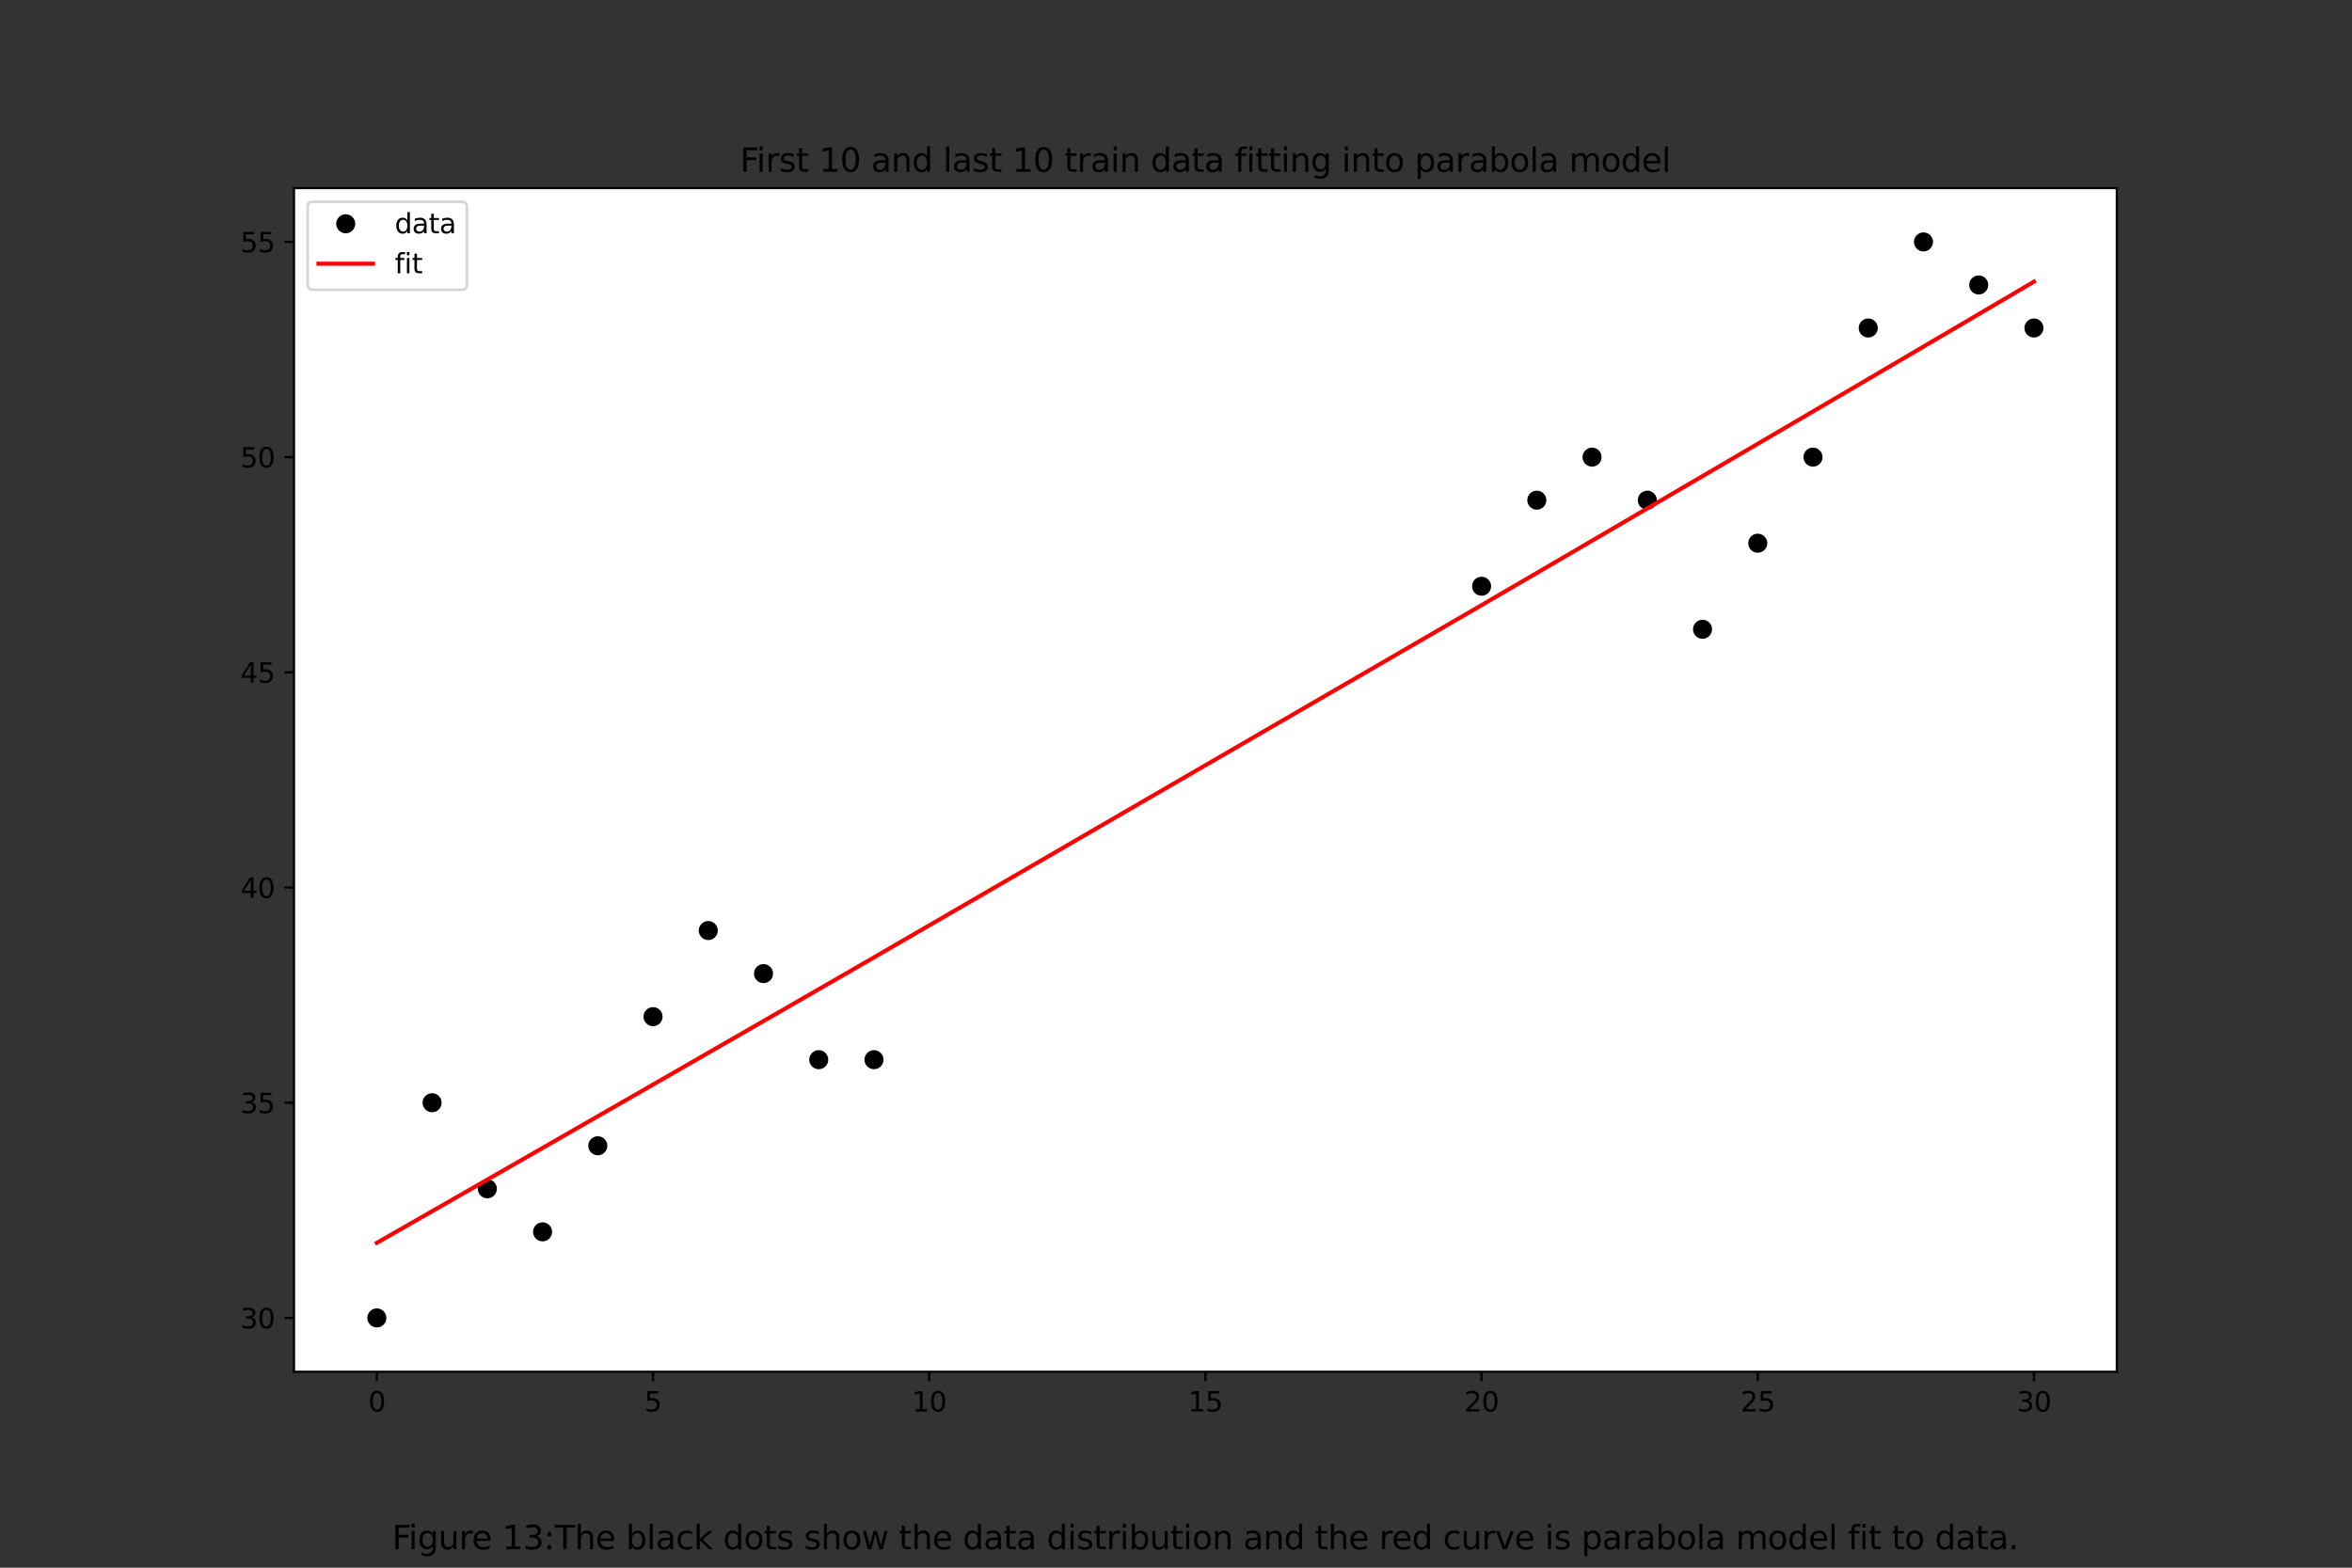 <?xml version="1.0" encoding="utf-8" standalone="no"?>
<!DOCTYPE svg PUBLIC "-//W3C//DTD SVG 1.1//EN"
  "http://www.w3.org/Graphics/SVG/1.1/DTD/svg11.dtd">
<svg xmlns:xlink="http://www.w3.org/1999/xlink" width="864pt" height="576pt" viewBox="0 0 864 576" xmlns="http://www.w3.org/2000/svg" version="1.1">
 <rect x="0" y="0" width="864" height="576" fill="#333333" stroke="none"/>
 <defs>
  <style type="text/css">*{stroke-linejoin: round; stroke-linecap: butt}</style>
 </defs>
 <g id="figure_1">
  <g id="patch_1">
   <path d="M 0 576 
L 864 576 
L 864 0 
L 0 0 
L 0 576 
z
" style="fill: none"/>
  </g>
  <g id="axes_1">
   <g id="patch_2">
    <path d="M 108 504 
L 777.6 504 
L 777.6 69.12 
L 108 69.12 
z
" style="fill: #ffffff"/>
   </g>
   <g id="matplotlib.axis_1">
    <g id="xtick_1">
     <g id="line2d_1">
      <defs>
       <path id="m80ffb0c99f" d="M 0 0 
L 0 3.5 
" style="stroke: #000000; stroke-width: 0.8"/>
      </defs>
      <g>
       <use xlink:href="#m80ffb0c99f" x="138.436" y="504" style="stroke: #000000; stroke-width: 0.8"/>
      </g>
     </g>
     <g id="text_1">
      <!-- 0 -->
      <g transform="translate(135.255 518.598)scale(0.1 -0.1)">
       <defs>
        <path id="DejaVuSans-30" d="M 2034 4250 
Q 1547 4250 1301 3770 
Q 1056 3291 1056 2328 
Q 1056 1369 1301 889 
Q 1547 409 2034 409 
Q 2525 409 2770 889 
Q 3016 1369 3016 2328 
Q 3016 3291 2770 3770 
Q 2525 4250 2034 4250 
z
M 2034 4750 
Q 2819 4750 3233 4129 
Q 3647 3509 3647 2328 
Q 3647 1150 3233 529 
Q 2819 -91 2034 -91 
Q 1250 -91 836 529 
Q 422 1150 422 2328 
Q 422 3509 836 4129 
Q 1250 4750 2034 4750 
z
" transform="scale(0.016)"/>
       </defs>
       <use xlink:href="#DejaVuSans-30"/>
      </g>
     </g>
    </g>
    <g id="xtick_2">
     <g id="line2d_2">
      <g>
       <use xlink:href="#m80ffb0c99f" x="239.891" y="504" style="stroke: #000000; stroke-width: 0.8"/>
      </g>
     </g>
     <g id="text_2">
      <!-- 5 -->
      <g transform="translate(236.71 518.598)scale(0.1 -0.1)">
       <defs>
        <path id="DejaVuSans-35" d="M 691 4666 
L 3169 4666 
L 3169 4134 
L 1269 4134 
L 1269 2991 
Q 1406 3038 1543 3061 
Q 1681 3084 1819 3084 
Q 2600 3084 3056 2656 
Q 3513 2228 3513 1497 
Q 3513 744 3044 326 
Q 2575 -91 1722 -91 
Q 1428 -91 1123 -41 
Q 819 9 494 109 
L 494 744 
Q 775 591 1075 516 
Q 1375 441 1709 441 
Q 2250 441 2565 725 
Q 2881 1009 2881 1497 
Q 2881 1984 2565 2268 
Q 2250 2553 1709 2553 
Q 1456 2553 1204 2497 
Q 953 2441 691 2322 
L 691 4666 
z
" transform="scale(0.016)"/>
       </defs>
       <use xlink:href="#DejaVuSans-35"/>
      </g>
     </g>
    </g>
    <g id="xtick_3">
     <g id="line2d_3">
      <g>
       <use xlink:href="#m80ffb0c99f" x="341.345" y="504" style="stroke: #000000; stroke-width: 0.8"/>
      </g>
     </g>
     <g id="text_3">
      <!-- 10 -->
      <g transform="translate(334.983 518.598)scale(0.1 -0.1)">
       <defs>
        <path id="DejaVuSans-31" d="M 794 531 
L 1825 531 
L 1825 4091 
L 703 3866 
L 703 4441 
L 1819 4666 
L 2450 4666 
L 2450 531 
L 3481 531 
L 3481 0 
L 794 0 
L 794 531 
z
" transform="scale(0.016)"/>
       </defs>
       <use xlink:href="#DejaVuSans-31"/>
       <use xlink:href="#DejaVuSans-30" x="63.623"/>
      </g>
     </g>
    </g>
    <g id="xtick_4">
     <g id="line2d_4">
      <g>
       <use xlink:href="#m80ffb0c99f" x="442.8" y="504" style="stroke: #000000; stroke-width: 0.8"/>
      </g>
     </g>
     <g id="text_4">
      <!-- 15 -->
      <g transform="translate(436.438 518.598)scale(0.1 -0.1)">
       <use xlink:href="#DejaVuSans-31"/>
       <use xlink:href="#DejaVuSans-35" x="63.623"/>
      </g>
     </g>
    </g>
    <g id="xtick_5">
     <g id="line2d_5">
      <g>
       <use xlink:href="#m80ffb0c99f" x="544.255" y="504" style="stroke: #000000; stroke-width: 0.8"/>
      </g>
     </g>
     <g id="text_5">
      <!-- 20 -->
      <g transform="translate(537.892 518.598)scale(0.1 -0.1)">
       <defs>
        <path id="DejaVuSans-32" d="M 1228 531 
L 3431 531 
L 3431 0 
L 469 0 
L 469 531 
Q 828 903 1448 1529 
Q 2069 2156 2228 2338 
Q 2531 2678 2651 2914 
Q 2772 3150 2772 3378 
Q 2772 3750 2511 3984 
Q 2250 4219 1831 4219 
Q 1534 4219 1204 4116 
Q 875 4013 500 3803 
L 500 4441 
Q 881 4594 1212 4672 
Q 1544 4750 1819 4750 
Q 2544 4750 2975 4387 
Q 3406 4025 3406 3419 
Q 3406 3131 3298 2873 
Q 3191 2616 2906 2266 
Q 2828 2175 2409 1742 
Q 1991 1309 1228 531 
z
" transform="scale(0.016)"/>
       </defs>
       <use xlink:href="#DejaVuSans-32"/>
       <use xlink:href="#DejaVuSans-30" x="63.623"/>
      </g>
     </g>
    </g>
    <g id="xtick_6">
     <g id="line2d_6">
      <g>
       <use xlink:href="#m80ffb0c99f" x="645.709" y="504" style="stroke: #000000; stroke-width: 0.8"/>
      </g>
     </g>
     <g id="text_6">
      <!-- 25 -->
      <g transform="translate(639.347 518.598)scale(0.1 -0.1)">
       <use xlink:href="#DejaVuSans-32"/>
       <use xlink:href="#DejaVuSans-35" x="63.623"/>
      </g>
     </g>
    </g>
    <g id="xtick_7">
     <g id="line2d_7">
      <g>
       <use xlink:href="#m80ffb0c99f" x="747.164" y="504" style="stroke: #000000; stroke-width: 0.8"/>
      </g>
     </g>
     <g id="text_7">
      <!-- 30 -->
      <g transform="translate(740.801 518.598)scale(0.1 -0.1)">
       <defs>
        <path id="DejaVuSans-33" d="M 2597 2516 
Q 3050 2419 3304 2112 
Q 3559 1806 3559 1356 
Q 3559 666 3084 287 
Q 2609 -91 1734 -91 
Q 1441 -91 1130 -33 
Q 819 25 488 141 
L 488 750 
Q 750 597 1062 519 
Q 1375 441 1716 441 
Q 2309 441 2620 675 
Q 2931 909 2931 1356 
Q 2931 1769 2642 2001 
Q 2353 2234 1838 2234 
L 1294 2234 
L 1294 2753 
L 1863 2753 
Q 2328 2753 2575 2939 
Q 2822 3125 2822 3475 
Q 2822 3834 2567 4026 
Q 2313 4219 1838 4219 
Q 1578 4219 1281 4162 
Q 984 4106 628 3988 
L 628 4550 
Q 988 4650 1302 4700 
Q 1616 4750 1894 4750 
Q 2613 4750 3031 4423 
Q 3450 4097 3450 3541 
Q 3450 3153 3228 2886 
Q 3006 2619 2597 2516 
z
" transform="scale(0.016)"/>
       </defs>
       <use xlink:href="#DejaVuSans-33"/>
       <use xlink:href="#DejaVuSans-30" x="63.623"/>
      </g>
     </g>
    </g>
   </g>
   <g id="matplotlib.axis_2">
    <g id="ytick_1">
     <g id="line2d_8">
      <defs>
       <path id="m5207a6b504" d="M 0 0 
L -3.5 0 
" style="stroke: #000000; stroke-width: 0.8"/>
      </defs>
      <g>
       <use xlink:href="#m5207a6b504" x="108" y="484.233" style="stroke: #000000; stroke-width: 0.8"/>
      </g>
     </g>
     <g id="text_8">
      <!-- 30 -->
      <g transform="translate(88.275 488.032)scale(0.1 -0.1)">
       <use xlink:href="#DejaVuSans-33"/>
       <use xlink:href="#DejaVuSans-30" x="63.623"/>
      </g>
     </g>
    </g>
    <g id="ytick_2">
     <g id="line2d_9">
      <g>
       <use xlink:href="#m5207a6b504" x="108" y="405.164" style="stroke: #000000; stroke-width: 0.8"/>
      </g>
     </g>
     <g id="text_9">
      <!-- 35 -->
      <g transform="translate(88.275 408.963)scale(0.1 -0.1)">
       <use xlink:href="#DejaVuSans-33"/>
       <use xlink:href="#DejaVuSans-35" x="63.623"/>
      </g>
     </g>
    </g>
    <g id="ytick_3">
     <g id="line2d_10">
      <g>
       <use xlink:href="#m5207a6b504" x="108" y="326.095" style="stroke: #000000; stroke-width: 0.8"/>
      </g>
     </g>
     <g id="text_10">
      <!-- 40 -->
      <g transform="translate(88.275 329.894)scale(0.1 -0.1)">
       <defs>
        <path id="DejaVuSans-34" d="M 2419 4116 
L 825 1625 
L 2419 1625 
L 2419 4116 
z
M 2253 4666 
L 3047 4666 
L 3047 1625 
L 3713 1625 
L 3713 1100 
L 3047 1100 
L 3047 0 
L 2419 0 
L 2419 1100 
L 313 1100 
L 313 1709 
L 2253 4666 
z
" transform="scale(0.016)"/>
       </defs>
       <use xlink:href="#DejaVuSans-34"/>
       <use xlink:href="#DejaVuSans-30" x="63.623"/>
      </g>
     </g>
    </g>
    <g id="ytick_4">
     <g id="line2d_11">
      <g>
       <use xlink:href="#m5207a6b504" x="108" y="247.025" style="stroke: #000000; stroke-width: 0.8"/>
      </g>
     </g>
     <g id="text_11">
      <!-- 45 -->
      <g transform="translate(88.275 250.825)scale(0.1 -0.1)">
       <use xlink:href="#DejaVuSans-34"/>
       <use xlink:href="#DejaVuSans-35" x="63.623"/>
      </g>
     </g>
    </g>
    <g id="ytick_5">
     <g id="line2d_12">
      <g>
       <use xlink:href="#m5207a6b504" x="108" y="167.956" style="stroke: #000000; stroke-width: 0.8"/>
      </g>
     </g>
     <g id="text_12">
      <!-- 50 -->
      <g transform="translate(88.275 171.756)scale(0.1 -0.1)">
       <use xlink:href="#DejaVuSans-35"/>
       <use xlink:href="#DejaVuSans-30" x="63.623"/>
      </g>
     </g>
    </g>
    <g id="ytick_6">
     <g id="line2d_13">
      <g>
       <use xlink:href="#m5207a6b504" x="108" y="88.887" style="stroke: #000000; stroke-width: 0.8"/>
      </g>
     </g>
     <g id="text_13">
      <!-- 55 -->
      <g transform="translate(88.275 92.686)scale(0.1 -0.1)">
       <use xlink:href="#DejaVuSans-35"/>
       <use xlink:href="#DejaVuSans-35" x="63.623"/>
      </g>
     </g>
    </g>
   </g>
   <g id="line2d_14">
    <defs>
     <path id="m04f34f4057" d="M 0 3 
C 0.796 3 1.559 2.684 2.121 2.121 
C 2.684 1.559 3 0.796 3 0 
C 3 -0.796 2.684 -1.559 2.121 -2.121 
C 1.559 -2.684 0.796 -3 0 -3 
C -0.796 -3 -1.559 -2.684 -2.121 -2.121 
C -2.684 -1.559 -3 -0.796 -3 0 
C -3 0.796 -2.684 1.559 -2.121 2.121 
C -1.559 2.684 -0.796 3 0 3 
z
" style="stroke: #000000"/>
    </defs>
    <g clip-path="url(#pc8c4c271ed)">
     <use xlink:href="#m04f34f4057" x="138.436" y="484.233" style="stroke: #000000"/>
     <use xlink:href="#m04f34f4057" x="158.727" y="405.164" style="stroke: #000000"/>
     <use xlink:href="#m04f34f4057" x="179.018" y="436.791" style="stroke: #000000"/>
     <use xlink:href="#m04f34f4057" x="199.309" y="452.605" style="stroke: #000000"/>
     <use xlink:href="#m04f34f4057" x="219.6" y="420.977" style="stroke: #000000"/>
     <use xlink:href="#m04f34f4057" x="239.891" y="373.536" style="stroke: #000000"/>
     <use xlink:href="#m04f34f4057" x="260.182" y="341.908" style="stroke: #000000"/>
     <use xlink:href="#m04f34f4057" x="280.473" y="357.722" style="stroke: #000000"/>
     <use xlink:href="#m04f34f4057" x="300.764" y="389.35" style="stroke: #000000"/>
     <use xlink:href="#m04f34f4057" x="321.055" y="389.35" style="stroke: #000000"/>
     <use xlink:href="#m04f34f4057" x="544.255" y="215.398" style="stroke: #000000"/>
     <use xlink:href="#m04f34f4057" x="564.545" y="183.77" style="stroke: #000000"/>
     <use xlink:href="#m04f34f4057" x="584.836" y="167.956" style="stroke: #000000"/>
     <use xlink:href="#m04f34f4057" x="605.127" y="183.77" style="stroke: #000000"/>
     <use xlink:href="#m04f34f4057" x="625.418" y="231.212" style="stroke: #000000"/>
     <use xlink:href="#m04f34f4057" x="645.709" y="199.584" style="stroke: #000000"/>
     <use xlink:href="#m04f34f4057" x="666" y="167.956" style="stroke: #000000"/>
     <use xlink:href="#m04f34f4057" x="686.291" y="120.515" style="stroke: #000000"/>
     <use xlink:href="#m04f34f4057" x="706.582" y="88.887" style="stroke: #000000"/>
     <use xlink:href="#m04f34f4057" x="726.873" y="104.701" style="stroke: #000000"/>
     <use xlink:href="#m04f34f4057" x="747.164" y="120.515" style="stroke: #000000"/>
    </g>
   </g>
   <g id="line2d_15">
    <path d="M 138.436 456.649 
L 158.727 445.042 
L 179.018 433.423 
L 199.309 421.793 
L 219.6 410.151 
L 239.891 398.499 
L 260.182 386.834 
L 280.473 375.159 
L 300.764 363.472 
L 321.055 351.774 
L 544.255 222.349 
L 564.545 210.515 
L 584.836 198.67 
L 605.127 186.813 
L 625.418 174.945 
L 645.709 163.066 
L 666 151.176 
L 686.291 139.274 
L 706.582 127.361 
L 726.873 115.436 
L 747.164 103.501 
" clip-path="url(#pc8c4c271ed)" style="fill: none; stroke: #ff0000; stroke-width: 1.5; stroke-linecap: square"/>
   </g>
   <g id="patch_3">
    <path d="M 108 504 
L 108 69.12 
" style="fill: none; stroke: #000000; stroke-width: 0.8; stroke-linejoin: miter; stroke-linecap: square"/>
   </g>
   <g id="patch_4">
    <path d="M 777.6 504 
L 777.6 69.12 
" style="fill: none; stroke: #000000; stroke-width: 0.8; stroke-linejoin: miter; stroke-linecap: square"/>
   </g>
   <g id="patch_5">
    <path d="M 108 504 
L 777.6 504 
" style="fill: none; stroke: #000000; stroke-width: 0.8; stroke-linejoin: miter; stroke-linecap: square"/>
   </g>
   <g id="patch_6">
    <path d="M 108 69.12 
L 777.6 69.12 
" style="fill: none; stroke: #000000; stroke-width: 0.8; stroke-linejoin: miter; stroke-linecap: square"/>
   </g>
   <g id="text_14">
    <!-- Figure 13:The black dots show the data distribution and the red curve is parabola model fit to data. -->
    <g transform="translate(144.022 569.232)scale(0.12 -0.12)">
     <defs>
      <path id="DejaVuSans-46" d="M 628 4666 
L 3309 4666 
L 3309 4134 
L 1259 4134 
L 1259 2759 
L 3109 2759 
L 3109 2228 
L 1259 2228 
L 1259 0 
L 628 0 
L 628 4666 
z
" transform="scale(0.016)"/>
      <path id="DejaVuSans-69" d="M 603 3500 
L 1178 3500 
L 1178 0 
L 603 0 
L 603 3500 
z
M 603 4863 
L 1178 4863 
L 1178 4134 
L 603 4134 
L 603 4863 
z
" transform="scale(0.016)"/>
      <path id="DejaVuSans-67" d="M 2906 1791 
Q 2906 2416 2648 2759 
Q 2391 3103 1925 3103 
Q 1463 3103 1205 2759 
Q 947 2416 947 1791 
Q 947 1169 1205 825 
Q 1463 481 1925 481 
Q 2391 481 2648 825 
Q 2906 1169 2906 1791 
z
M 3481 434 
Q 3481 -459 3084 -895 
Q 2688 -1331 1869 -1331 
Q 1566 -1331 1297 -1286 
Q 1028 -1241 775 -1147 
L 775 -588 
Q 1028 -725 1275 -790 
Q 1522 -856 1778 -856 
Q 2344 -856 2625 -561 
Q 2906 -266 2906 331 
L 2906 616 
Q 2728 306 2450 153 
Q 2172 0 1784 0 
Q 1141 0 747 490 
Q 353 981 353 1791 
Q 353 2603 747 3093 
Q 1141 3584 1784 3584 
Q 2172 3584 2450 3431 
Q 2728 3278 2906 2969 
L 2906 3500 
L 3481 3500 
L 3481 434 
z
" transform="scale(0.016)"/>
      <path id="DejaVuSans-75" d="M 544 1381 
L 544 3500 
L 1119 3500 
L 1119 1403 
Q 1119 906 1312 657 
Q 1506 409 1894 409 
Q 2359 409 2629 706 
Q 2900 1003 2900 1516 
L 2900 3500 
L 3475 3500 
L 3475 0 
L 2900 0 
L 2900 538 
Q 2691 219 2414 64 
Q 2138 -91 1772 -91 
Q 1169 -91 856 284 
Q 544 659 544 1381 
z
M 1991 3584 
L 1991 3584 
z
" transform="scale(0.016)"/>
      <path id="DejaVuSans-72" d="M 2631 2963 
Q 2534 3019 2420 3045 
Q 2306 3072 2169 3072 
Q 1681 3072 1420 2755 
Q 1159 2438 1159 1844 
L 1159 0 
L 581 0 
L 581 3500 
L 1159 3500 
L 1159 2956 
Q 1341 3275 1631 3429 
Q 1922 3584 2338 3584 
Q 2397 3584 2469 3576 
Q 2541 3569 2628 3553 
L 2631 2963 
z
" transform="scale(0.016)"/>
      <path id="DejaVuSans-65" d="M 3597 1894 
L 3597 1613 
L 953 1613 
Q 991 1019 1311 708 
Q 1631 397 2203 397 
Q 2534 397 2845 478 
Q 3156 559 3463 722 
L 3463 178 
Q 3153 47 2828 -22 
Q 2503 -91 2169 -91 
Q 1331 -91 842 396 
Q 353 884 353 1716 
Q 353 2575 817 3079 
Q 1281 3584 2069 3584 
Q 2775 3584 3186 3129 
Q 3597 2675 3597 1894 
z
M 3022 2063 
Q 3016 2534 2758 2815 
Q 2500 3097 2075 3097 
Q 1594 3097 1305 2825 
Q 1016 2553 972 2059 
L 3022 2063 
z
" transform="scale(0.016)"/>
      <path id="DejaVuSans-20" transform="scale(0.016)"/>
      <path id="DejaVuSans-3a" d="M 750 794 
L 1409 794 
L 1409 0 
L 750 0 
L 750 794 
z
M 750 3309 
L 1409 3309 
L 1409 2516 
L 750 2516 
L 750 3309 
z
" transform="scale(0.016)"/>
      <path id="DejaVuSans-54" d="M -19 4666 
L 3928 4666 
L 3928 4134 
L 2272 4134 
L 2272 0 
L 1638 0 
L 1638 4134 
L -19 4134 
L -19 4666 
z
" transform="scale(0.016)"/>
      <path id="DejaVuSans-68" d="M 3513 2113 
L 3513 0 
L 2938 0 
L 2938 2094 
Q 2938 2591 2744 2837 
Q 2550 3084 2163 3084 
Q 1697 3084 1428 2787 
Q 1159 2491 1159 1978 
L 1159 0 
L 581 0 
L 581 4863 
L 1159 4863 
L 1159 2956 
Q 1366 3272 1645 3428 
Q 1925 3584 2291 3584 
Q 2894 3584 3203 3211 
Q 3513 2838 3513 2113 
z
" transform="scale(0.016)"/>
      <path id="DejaVuSans-62" d="M 3116 1747 
Q 3116 2381 2855 2742 
Q 2594 3103 2138 3103 
Q 1681 3103 1420 2742 
Q 1159 2381 1159 1747 
Q 1159 1113 1420 752 
Q 1681 391 2138 391 
Q 2594 391 2855 752 
Q 3116 1113 3116 1747 
z
M 1159 2969 
Q 1341 3281 1617 3432 
Q 1894 3584 2278 3584 
Q 2916 3584 3314 3078 
Q 3713 2572 3713 1747 
Q 3713 922 3314 415 
Q 2916 -91 2278 -91 
Q 1894 -91 1617 61 
Q 1341 213 1159 525 
L 1159 0 
L 581 0 
L 581 4863 
L 1159 4863 
L 1159 2969 
z
" transform="scale(0.016)"/>
      <path id="DejaVuSans-6c" d="M 603 4863 
L 1178 4863 
L 1178 0 
L 603 0 
L 603 4863 
z
" transform="scale(0.016)"/>
      <path id="DejaVuSans-61" d="M 2194 1759 
Q 1497 1759 1228 1600 
Q 959 1441 959 1056 
Q 959 750 1161 570 
Q 1363 391 1709 391 
Q 2188 391 2477 730 
Q 2766 1069 2766 1631 
L 2766 1759 
L 2194 1759 
z
M 3341 1997 
L 3341 0 
L 2766 0 
L 2766 531 
Q 2569 213 2275 61 
Q 1981 -91 1556 -91 
Q 1019 -91 701 211 
Q 384 513 384 1019 
Q 384 1609 779 1909 
Q 1175 2209 1959 2209 
L 2766 2209 
L 2766 2266 
Q 2766 2663 2505 2880 
Q 2244 3097 1772 3097 
Q 1472 3097 1187 3025 
Q 903 2953 641 2809 
L 641 3341 
Q 956 3463 1253 3523 
Q 1550 3584 1831 3584 
Q 2591 3584 2966 3190 
Q 3341 2797 3341 1997 
z
" transform="scale(0.016)"/>
      <path id="DejaVuSans-63" d="M 3122 3366 
L 3122 2828 
Q 2878 2963 2633 3030 
Q 2388 3097 2138 3097 
Q 1578 3097 1268 2742 
Q 959 2388 959 1747 
Q 959 1106 1268 751 
Q 1578 397 2138 397 
Q 2388 397 2633 464 
Q 2878 531 3122 666 
L 3122 134 
Q 2881 22 2623 -34 
Q 2366 -91 2075 -91 
Q 1284 -91 818 406 
Q 353 903 353 1747 
Q 353 2603 823 3093 
Q 1294 3584 2113 3584 
Q 2378 3584 2631 3529 
Q 2884 3475 3122 3366 
z
" transform="scale(0.016)"/>
      <path id="DejaVuSans-6b" d="M 581 4863 
L 1159 4863 
L 1159 1991 
L 2875 3500 
L 3609 3500 
L 1753 1863 
L 3688 0 
L 2938 0 
L 1159 1709 
L 1159 0 
L 581 0 
L 581 4863 
z
" transform="scale(0.016)"/>
      <path id="DejaVuSans-64" d="M 2906 2969 
L 2906 4863 
L 3481 4863 
L 3481 0 
L 2906 0 
L 2906 525 
Q 2725 213 2448 61 
Q 2172 -91 1784 -91 
Q 1150 -91 751 415 
Q 353 922 353 1747 
Q 353 2572 751 3078 
Q 1150 3584 1784 3584 
Q 2172 3584 2448 3432 
Q 2725 3281 2906 2969 
z
M 947 1747 
Q 947 1113 1208 752 
Q 1469 391 1925 391 
Q 2381 391 2643 752 
Q 2906 1113 2906 1747 
Q 2906 2381 2643 2742 
Q 2381 3103 1925 3103 
Q 1469 3103 1208 2742 
Q 947 2381 947 1747 
z
" transform="scale(0.016)"/>
      <path id="DejaVuSans-6f" d="M 1959 3097 
Q 1497 3097 1228 2736 
Q 959 2375 959 1747 
Q 959 1119 1226 758 
Q 1494 397 1959 397 
Q 2419 397 2687 759 
Q 2956 1122 2956 1747 
Q 2956 2369 2687 2733 
Q 2419 3097 1959 3097 
z
M 1959 3584 
Q 2709 3584 3137 3096 
Q 3566 2609 3566 1747 
Q 3566 888 3137 398 
Q 2709 -91 1959 -91 
Q 1206 -91 779 398 
Q 353 888 353 1747 
Q 353 2609 779 3096 
Q 1206 3584 1959 3584 
z
" transform="scale(0.016)"/>
      <path id="DejaVuSans-74" d="M 1172 4494 
L 1172 3500 
L 2356 3500 
L 2356 3053 
L 1172 3053 
L 1172 1153 
Q 1172 725 1289 603 
Q 1406 481 1766 481 
L 2356 481 
L 2356 0 
L 1766 0 
Q 1100 0 847 248 
Q 594 497 594 1153 
L 594 3053 
L 172 3053 
L 172 3500 
L 594 3500 
L 594 4494 
L 1172 4494 
z
" transform="scale(0.016)"/>
      <path id="DejaVuSans-73" d="M 2834 3397 
L 2834 2853 
Q 2591 2978 2328 3040 
Q 2066 3103 1784 3103 
Q 1356 3103 1142 2972 
Q 928 2841 928 2578 
Q 928 2378 1081 2264 
Q 1234 2150 1697 2047 
L 1894 2003 
Q 2506 1872 2764 1633 
Q 3022 1394 3022 966 
Q 3022 478 2636 193 
Q 2250 -91 1575 -91 
Q 1294 -91 989 -36 
Q 684 19 347 128 
L 347 722 
Q 666 556 975 473 
Q 1284 391 1588 391 
Q 1994 391 2212 530 
Q 2431 669 2431 922 
Q 2431 1156 2273 1281 
Q 2116 1406 1581 1522 
L 1381 1569 
Q 847 1681 609 1914 
Q 372 2147 372 2553 
Q 372 3047 722 3315 
Q 1072 3584 1716 3584 
Q 2034 3584 2315 3537 
Q 2597 3491 2834 3397 
z
" transform="scale(0.016)"/>
      <path id="DejaVuSans-77" d="M 269 3500 
L 844 3500 
L 1563 769 
L 2278 3500 
L 2956 3500 
L 3675 769 
L 4391 3500 
L 4966 3500 
L 4050 0 
L 3372 0 
L 2619 2869 
L 1863 0 
L 1184 0 
L 269 3500 
z
" transform="scale(0.016)"/>
      <path id="DejaVuSans-6e" d="M 3513 2113 
L 3513 0 
L 2938 0 
L 2938 2094 
Q 2938 2591 2744 2837 
Q 2550 3084 2163 3084 
Q 1697 3084 1428 2787 
Q 1159 2491 1159 1978 
L 1159 0 
L 581 0 
L 581 3500 
L 1159 3500 
L 1159 2956 
Q 1366 3272 1645 3428 
Q 1925 3584 2291 3584 
Q 2894 3584 3203 3211 
Q 3513 2838 3513 2113 
z
" transform="scale(0.016)"/>
      <path id="DejaVuSans-76" d="M 191 3500 
L 800 3500 
L 1894 563 
L 2988 3500 
L 3597 3500 
L 2284 0 
L 1503 0 
L 191 3500 
z
" transform="scale(0.016)"/>
      <path id="DejaVuSans-70" d="M 1159 525 
L 1159 -1331 
L 581 -1331 
L 581 3500 
L 1159 3500 
L 1159 2969 
Q 1341 3281 1617 3432 
Q 1894 3584 2278 3584 
Q 2916 3584 3314 3078 
Q 3713 2572 3713 1747 
Q 3713 922 3314 415 
Q 2916 -91 2278 -91 
Q 1894 -91 1617 61 
Q 1341 213 1159 525 
z
M 3116 1747 
Q 3116 2381 2855 2742 
Q 2594 3103 2138 3103 
Q 1681 3103 1420 2742 
Q 1159 2381 1159 1747 
Q 1159 1113 1420 752 
Q 1681 391 2138 391 
Q 2594 391 2855 752 
Q 3116 1113 3116 1747 
z
" transform="scale(0.016)"/>
      <path id="DejaVuSans-6d" d="M 3328 2828 
Q 3544 3216 3844 3400 
Q 4144 3584 4550 3584 
Q 5097 3584 5394 3201 
Q 5691 2819 5691 2113 
L 5691 0 
L 5113 0 
L 5113 2094 
Q 5113 2597 4934 2840 
Q 4756 3084 4391 3084 
Q 3944 3084 3684 2787 
Q 3425 2491 3425 1978 
L 3425 0 
L 2847 0 
L 2847 2094 
Q 2847 2600 2669 2842 
Q 2491 3084 2119 3084 
Q 1678 3084 1418 2786 
Q 1159 2488 1159 1978 
L 1159 0 
L 581 0 
L 581 3500 
L 1159 3500 
L 1159 2956 
Q 1356 3278 1631 3431 
Q 1906 3584 2284 3584 
Q 2666 3584 2933 3390 
Q 3200 3197 3328 2828 
z
" transform="scale(0.016)"/>
      <path id="DejaVuSans-66" d="M 2375 4863 
L 2375 4384 
L 1825 4384 
Q 1516 4384 1395 4259 
Q 1275 4134 1275 3809 
L 1275 3500 
L 2222 3500 
L 2222 3053 
L 1275 3053 
L 1275 0 
L 697 0 
L 697 3053 
L 147 3053 
L 147 3500 
L 697 3500 
L 697 3744 
Q 697 4328 969 4595 
Q 1241 4863 1831 4863 
L 2375 4863 
z
" transform="scale(0.016)"/>
      <path id="DejaVuSans-2e" d="M 684 794 
L 1344 794 
L 1344 0 
L 684 0 
L 684 794 
z
" transform="scale(0.016)"/>
     </defs>
     <use xlink:href="#DejaVuSans-46"/>
     <use xlink:href="#DejaVuSans-69" x="50.27"/>
     <use xlink:href="#DejaVuSans-67" x="78.053"/>
     <use xlink:href="#DejaVuSans-75" x="141.529"/>
     <use xlink:href="#DejaVuSans-72" x="204.908"/>
     <use xlink:href="#DejaVuSans-65" x="243.771"/>
     <use xlink:href="#DejaVuSans-20" x="305.295"/>
     <use xlink:href="#DejaVuSans-31" x="337.082"/>
     <use xlink:href="#DejaVuSans-33" x="400.705"/>
     <use xlink:href="#DejaVuSans-3a" x="464.328"/>
     <use xlink:href="#DejaVuSans-54" x="498.02"/>
     <use xlink:href="#DejaVuSans-68" x="559.104"/>
     <use xlink:href="#DejaVuSans-65" x="622.482"/>
     <use xlink:href="#DejaVuSans-20" x="684.006"/>
     <use xlink:href="#DejaVuSans-62" x="715.793"/>
     <use xlink:href="#DejaVuSans-6c" x="779.27"/>
     <use xlink:href="#DejaVuSans-61" x="807.053"/>
     <use xlink:href="#DejaVuSans-63" x="868.332"/>
     <use xlink:href="#DejaVuSans-6b" x="923.312"/>
     <use xlink:href="#DejaVuSans-20" x="981.223"/>
     <use xlink:href="#DejaVuSans-64" x="1013.01"/>
     <use xlink:href="#DejaVuSans-6f" x="1076.486"/>
     <use xlink:href="#DejaVuSans-74" x="1137.668"/>
     <use xlink:href="#DejaVuSans-73" x="1176.877"/>
     <use xlink:href="#DejaVuSans-20" x="1228.977"/>
     <use xlink:href="#DejaVuSans-73" x="1260.764"/>
     <use xlink:href="#DejaVuSans-68" x="1312.863"/>
     <use xlink:href="#DejaVuSans-6f" x="1376.242"/>
     <use xlink:href="#DejaVuSans-77" x="1437.424"/>
     <use xlink:href="#DejaVuSans-20" x="1519.211"/>
     <use xlink:href="#DejaVuSans-74" x="1550.998"/>
     <use xlink:href="#DejaVuSans-68" x="1590.207"/>
     <use xlink:href="#DejaVuSans-65" x="1653.586"/>
     <use xlink:href="#DejaVuSans-20" x="1715.109"/>
     <use xlink:href="#DejaVuSans-64" x="1746.896"/>
     <use xlink:href="#DejaVuSans-61" x="1810.373"/>
     <use xlink:href="#DejaVuSans-74" x="1871.652"/>
     <use xlink:href="#DejaVuSans-61" x="1910.861"/>
     <use xlink:href="#DejaVuSans-20" x="1972.141"/>
     <use xlink:href="#DejaVuSans-64" x="2003.928"/>
     <use xlink:href="#DejaVuSans-69" x="2067.404"/>
     <use xlink:href="#DejaVuSans-73" x="2095.188"/>
     <use xlink:href="#DejaVuSans-74" x="2147.287"/>
     <use xlink:href="#DejaVuSans-72" x="2186.496"/>
     <use xlink:href="#DejaVuSans-69" x="2227.609"/>
     <use xlink:href="#DejaVuSans-62" x="2255.393"/>
     <use xlink:href="#DejaVuSans-75" x="2318.869"/>
     <use xlink:href="#DejaVuSans-74" x="2382.248"/>
     <use xlink:href="#DejaVuSans-69" x="2421.457"/>
     <use xlink:href="#DejaVuSans-6f" x="2449.24"/>
     <use xlink:href="#DejaVuSans-6e" x="2510.422"/>
     <use xlink:href="#DejaVuSans-20" x="2573.801"/>
     <use xlink:href="#DejaVuSans-61" x="2605.588"/>
     <use xlink:href="#DejaVuSans-6e" x="2666.867"/>
     <use xlink:href="#DejaVuSans-64" x="2730.246"/>
     <use xlink:href="#DejaVuSans-20" x="2793.723"/>
     <use xlink:href="#DejaVuSans-74" x="2825.51"/>
     <use xlink:href="#DejaVuSans-68" x="2864.719"/>
     <use xlink:href="#DejaVuSans-65" x="2928.098"/>
     <use xlink:href="#DejaVuSans-20" x="2989.621"/>
     <use xlink:href="#DejaVuSans-72" x="3021.408"/>
     <use xlink:href="#DejaVuSans-65" x="3060.271"/>
     <use xlink:href="#DejaVuSans-64" x="3121.795"/>
     <use xlink:href="#DejaVuSans-20" x="3185.271"/>
     <use xlink:href="#DejaVuSans-63" x="3217.059"/>
     <use xlink:href="#DejaVuSans-75" x="3272.039"/>
     <use xlink:href="#DejaVuSans-72" x="3335.418"/>
     <use xlink:href="#DejaVuSans-76" x="3376.531"/>
     <use xlink:href="#DejaVuSans-65" x="3435.711"/>
     <use xlink:href="#DejaVuSans-20" x="3497.234"/>
     <use xlink:href="#DejaVuSans-69" x="3529.021"/>
     <use xlink:href="#DejaVuSans-73" x="3556.805"/>
     <use xlink:href="#DejaVuSans-20" x="3608.904"/>
     <use xlink:href="#DejaVuSans-70" x="3640.691"/>
     <use xlink:href="#DejaVuSans-61" x="3704.168"/>
     <use xlink:href="#DejaVuSans-72" x="3765.447"/>
     <use xlink:href="#DejaVuSans-61" x="3806.561"/>
     <use xlink:href="#DejaVuSans-62" x="3867.84"/>
     <use xlink:href="#DejaVuSans-6f" x="3931.316"/>
     <use xlink:href="#DejaVuSans-6c" x="3992.498"/>
     <use xlink:href="#DejaVuSans-61" x="4020.281"/>
     <use xlink:href="#DejaVuSans-20" x="4081.561"/>
     <use xlink:href="#DejaVuSans-6d" x="4113.348"/>
     <use xlink:href="#DejaVuSans-6f" x="4210.76"/>
     <use xlink:href="#DejaVuSans-64" x="4271.941"/>
     <use xlink:href="#DejaVuSans-65" x="4335.418"/>
     <use xlink:href="#DejaVuSans-6c" x="4396.941"/>
     <use xlink:href="#DejaVuSans-20" x="4424.725"/>
     <use xlink:href="#DejaVuSans-66" x="4456.512"/>
     <use xlink:href="#DejaVuSans-69" x="4491.717"/>
     <use xlink:href="#DejaVuSans-74" x="4519.5"/>
     <use xlink:href="#DejaVuSans-20" x="4558.709"/>
     <use xlink:href="#DejaVuSans-74" x="4590.496"/>
     <use xlink:href="#DejaVuSans-6f" x="4629.705"/>
     <use xlink:href="#DejaVuSans-20" x="4690.887"/>
     <use xlink:href="#DejaVuSans-64" x="4722.674"/>
     <use xlink:href="#DejaVuSans-61" x="4786.15"/>
     <use xlink:href="#DejaVuSans-74" x="4847.43"/>
     <use xlink:href="#DejaVuSans-61" x="4886.639"/>
     <use xlink:href="#DejaVuSans-2e" x="4947.918"/>
    </g>
   </g>
   <g id="text_15">
    <!-- First 10 and last 10 train data fitting into parabola model -->
    <g transform="translate(271.853 63.12)scale(0.12 -0.12)">
     <use xlink:href="#DejaVuSans-46"/>
     <use xlink:href="#DejaVuSans-69" x="50.27"/>
     <use xlink:href="#DejaVuSans-72" x="78.053"/>
     <use xlink:href="#DejaVuSans-73" x="119.166"/>
     <use xlink:href="#DejaVuSans-74" x="171.266"/>
     <use xlink:href="#DejaVuSans-20" x="210.475"/>
     <use xlink:href="#DejaVuSans-31" x="242.262"/>
     <use xlink:href="#DejaVuSans-30" x="305.885"/>
     <use xlink:href="#DejaVuSans-20" x="369.508"/>
     <use xlink:href="#DejaVuSans-61" x="401.295"/>
     <use xlink:href="#DejaVuSans-6e" x="462.574"/>
     <use xlink:href="#DejaVuSans-64" x="525.953"/>
     <use xlink:href="#DejaVuSans-20" x="589.43"/>
     <use xlink:href="#DejaVuSans-6c" x="621.217"/>
     <use xlink:href="#DejaVuSans-61" x="649"/>
     <use xlink:href="#DejaVuSans-73" x="710.279"/>
     <use xlink:href="#DejaVuSans-74" x="762.379"/>
     <use xlink:href="#DejaVuSans-20" x="801.588"/>
     <use xlink:href="#DejaVuSans-31" x="833.375"/>
     <use xlink:href="#DejaVuSans-30" x="896.998"/>
     <use xlink:href="#DejaVuSans-20" x="960.621"/>
     <use xlink:href="#DejaVuSans-74" x="992.408"/>
     <use xlink:href="#DejaVuSans-72" x="1031.617"/>
     <use xlink:href="#DejaVuSans-61" x="1072.73"/>
     <use xlink:href="#DejaVuSans-69" x="1134.01"/>
     <use xlink:href="#DejaVuSans-6e" x="1161.793"/>
     <use xlink:href="#DejaVuSans-20" x="1225.172"/>
     <use xlink:href="#DejaVuSans-64" x="1256.959"/>
     <use xlink:href="#DejaVuSans-61" x="1320.436"/>
     <use xlink:href="#DejaVuSans-74" x="1381.715"/>
     <use xlink:href="#DejaVuSans-61" x="1420.924"/>
     <use xlink:href="#DejaVuSans-20" x="1482.203"/>
     <use xlink:href="#DejaVuSans-66" x="1513.99"/>
     <use xlink:href="#DejaVuSans-69" x="1549.195"/>
     <use xlink:href="#DejaVuSans-74" x="1576.979"/>
     <use xlink:href="#DejaVuSans-74" x="1616.188"/>
     <use xlink:href="#DejaVuSans-69" x="1655.396"/>
     <use xlink:href="#DejaVuSans-6e" x="1683.18"/>
     <use xlink:href="#DejaVuSans-67" x="1746.559"/>
     <use xlink:href="#DejaVuSans-20" x="1810.035"/>
     <use xlink:href="#DejaVuSans-69" x="1841.822"/>
     <use xlink:href="#DejaVuSans-6e" x="1869.605"/>
     <use xlink:href="#DejaVuSans-74" x="1932.984"/>
     <use xlink:href="#DejaVuSans-6f" x="1972.193"/>
     <use xlink:href="#DejaVuSans-20" x="2033.375"/>
     <use xlink:href="#DejaVuSans-70" x="2065.162"/>
     <use xlink:href="#DejaVuSans-61" x="2128.639"/>
     <use xlink:href="#DejaVuSans-72" x="2189.918"/>
     <use xlink:href="#DejaVuSans-61" x="2231.031"/>
     <use xlink:href="#DejaVuSans-62" x="2292.311"/>
     <use xlink:href="#DejaVuSans-6f" x="2355.787"/>
     <use xlink:href="#DejaVuSans-6c" x="2416.969"/>
     <use xlink:href="#DejaVuSans-61" x="2444.752"/>
     <use xlink:href="#DejaVuSans-20" x="2506.031"/>
     <use xlink:href="#DejaVuSans-6d" x="2537.818"/>
     <use xlink:href="#DejaVuSans-6f" x="2635.23"/>
     <use xlink:href="#DejaVuSans-64" x="2696.412"/>
     <use xlink:href="#DejaVuSans-65" x="2759.889"/>
     <use xlink:href="#DejaVuSans-6c" x="2821.412"/>
    </g>
   </g>
   <g id="legend_1">
    <g id="patch_7">
     <path d="M 115 106.476 
L 169.525 106.476 
Q 171.525 106.476 171.525 104.476 
L 171.525 76.12 
Q 171.525 74.12 169.525 74.12 
L 115 74.12 
Q 113 74.12 113 76.12 
L 113 104.476 
Q 113 106.476 115 106.476 
z
" style="fill: #ffffff; opacity: 0.8; stroke: #cccccc; stroke-linejoin: miter"/>
    </g>
    <g id="line2d_16">
     <g>
      <use xlink:href="#m04f34f4057" x="127" y="82.218" style="stroke: #000000"/>
     </g>
    </g>
    <g id="text_16">
     <!-- data -->
     <g transform="translate(145 85.718)scale(0.1 -0.1)">
      <use xlink:href="#DejaVuSans-64"/>
      <use xlink:href="#DejaVuSans-61" x="63.477"/>
      <use xlink:href="#DejaVuSans-74" x="124.756"/>
      <use xlink:href="#DejaVuSans-61" x="163.965"/>
     </g>
    </g>
    <g id="line2d_17">
     <path d="M 117 96.897 
L 127 96.897 
L 137 96.897 
" style="fill: none; stroke: #ff0000; stroke-width: 1.5; stroke-linecap: square"/>
    </g>
    <g id="text_17">
     <!-- fit -->
     <g transform="translate(145 100.397)scale(0.1 -0.1)">
      <use xlink:href="#DejaVuSans-66"/>
      <use xlink:href="#DejaVuSans-69" x="35.205"/>
      <use xlink:href="#DejaVuSans-74" x="62.988"/>
     </g>
    </g>
   </g>
  </g>
 </g>
 <defs>
  <clipPath id="pc8c4c271ed">
   <rect x="108" y="69.12" width="669.6" height="434.88"/>
  </clipPath>
 </defs>
</svg>
